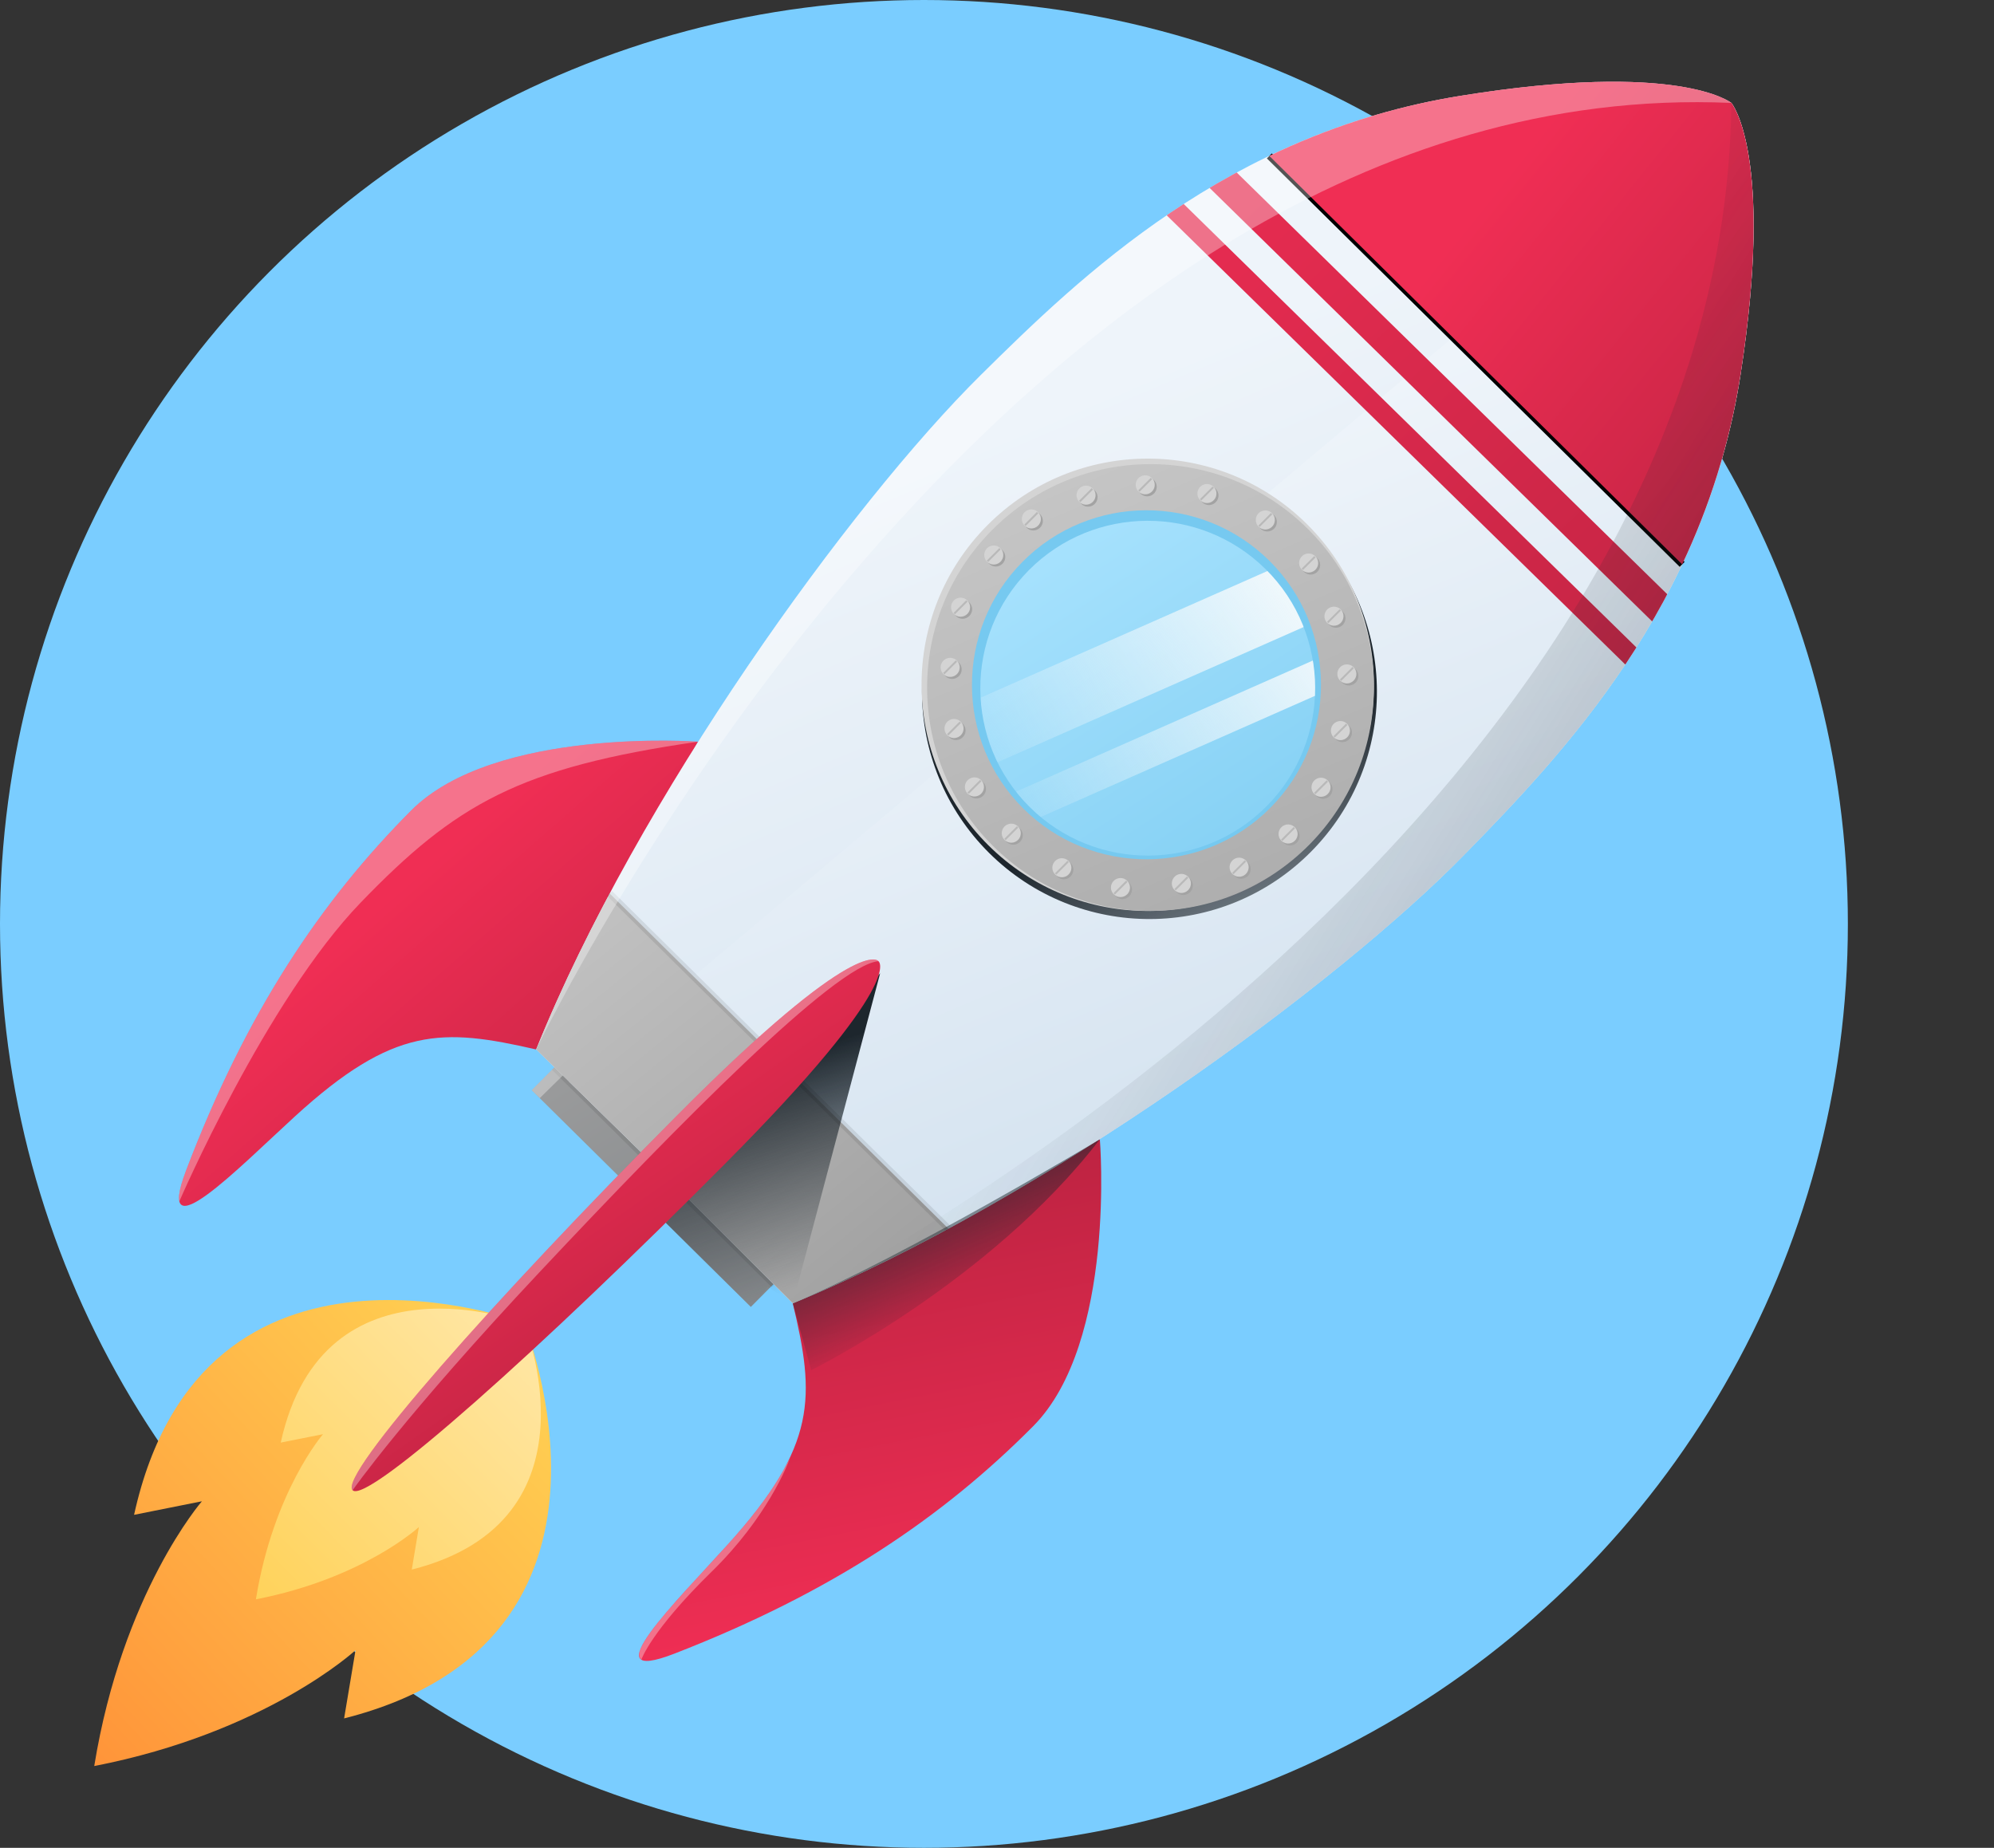 <?xml version="1.0" encoding="UTF-8"?>
<svg id="Layer_1" data-name="Layer 1" xmlns="http://www.w3.org/2000/svg" xmlns:xlink="http://www.w3.org/1999/xlink" viewBox="0 0 539.54 500">
  <rect x="0" y="0" width="539.54" height="500" fill="#333333" stroke="none"/>
  <defs>
    <style>
      .cls-1 {
        fill: #7acdff;
      }

      .cls-1, .cls-2, .cls-3, .cls-4, .cls-5, .cls-6, .cls-7, .cls-8, .cls-9, .cls-10, .cls-11, .cls-12, .cls-13, .cls-14, .cls-15, .cls-16, .cls-17, .cls-18, .cls-19, .cls-20, .cls-21, .cls-22, .cls-23, .cls-24, .cls-25, .cls-26, .cls-27 {
        stroke-width: 0px;
      }

      .cls-28 {
        clip-path: url(#clippath);
      }

      .cls-2, .cls-29, .cls-30 {
        fill: none;
      }

      .cls-3 {
        fill: #76c9f0;
      }

      .cls-4 {
        fill: url(#linear-gradient);
      }

      .cls-29 {
        opacity: .09;
      }

      .cls-29, .cls-30 {
        stroke: #000;
        stroke-miterlimit: 10;
        stroke-width: 1.89px;
      }

      .cls-29, .cls-18 {
        isolation: isolate;
      }

      .cls-5 {
        fill: #b9b9b9;
      }

      .cls-6 {
        fill: url(#linear-gradient-11);
      }

      .cls-7 {
        fill: url(#linear-gradient-12);
      }

      .cls-8 {
        fill: url(#linear-gradient-13);
      }

      .cls-9 {
        fill: url(#linear-gradient-10);
      }

      .cls-10 {
        fill: url(#linear-gradient-17);
      }

      .cls-11 {
        fill: url(#linear-gradient-16);
      }

      .cls-12 {
        fill: url(#linear-gradient-19);
      }

      .cls-13 {
        fill: url(#linear-gradient-15);
      }

      .cls-14 {
        fill: url(#linear-gradient-18);
      }

      .cls-15 {
        fill: url(#linear-gradient-14);
      }

      .cls-16 {
        fill: url(#linear-gradient-20);
      }

      .cls-31 {
        clip-path: url(#clippath-1);
      }

      .cls-32 {
        clip-path: url(#clippath-4);
      }

      .cls-33 {
        clip-path: url(#clippath-3);
      }

      .cls-34 {
        clip-path: url(#clippath-2);
      }

      .cls-17 {
        fill: #d4d4d4;
      }

      .cls-18 {
        fill: #fff;
        opacity: .33;
      }

      .cls-35 {
        opacity: .48;
      }

      .cls-19 {
        fill: url(#linear-gradient-4);
      }

      .cls-20 {
        fill: url(#linear-gradient-2);
      }

      .cls-21 {
        fill: url(#linear-gradient-3);
      }

      .cls-22 {
        fill: url(#linear-gradient-8);
      }

      .cls-23 {
        fill: url(#linear-gradient-9);
      }

      .cls-24 {
        fill: url(#linear-gradient-7);
      }

      .cls-25 {
        fill: url(#linear-gradient-5);
      }

      .cls-26 {
        fill: url(#linear-gradient-6);
      }

      .cls-27 {
        fill: #a3a3a3;
      }
    </style>
    <linearGradient id="linear-gradient" x1="-7.36" y1="-.71" x2="140.12" y2="138.2" gradientTransform="translate(0 502) scale(1 -1)" gradientUnits="userSpaceOnUse">
      <stop offset="0" stop-color="#ff8533"/>
      <stop offset="1" stop-color="#ffd052"/>
    </linearGradient>
    <linearGradient id="linear-gradient-2" x1="60.04" y1="62.23" x2="150.95" y2="151.66" gradientTransform="translate(0 502) scale(1 -1)" gradientUnits="userSpaceOnUse">
      <stop offset="0" stop-color="#ffd052"/>
      <stop offset="1" stop-color="#ffe9ae"/>
    </linearGradient>
    <linearGradient id="linear-gradient-3" x1="229.8" y1="107.25" x2="144.7" y2="246.36" gradientTransform="translate(0 502) scale(1 -1)" gradientUnits="userSpaceOnUse">
      <stop offset="0" stop-color="#767b7f"/>
      <stop offset="1" stop-color="#a3a3a3"/>
    </linearGradient>
    <linearGradient id="linear-gradient-4" x1="102.85" y1="257.06" x2="239.22" y2="101.21" gradientTransform="translate(0 502) scale(1 -1)" gradientUnits="userSpaceOnUse">
      <stop offset="0" stop-color="#f02e54"/>
      <stop offset="1" stop-color="#8f1931"/>
    </linearGradient>
    <linearGradient id="linear-gradient-5" x1="247.21" y1="63.62" x2="203.38" y2="284.47" gradientTransform="translate(0 502) scale(1 -1)" gradientUnits="userSpaceOnUse">
      <stop offset="0" stop-color="#f02e54"/>
      <stop offset="1" stop-color="#8f1931"/>
    </linearGradient>
    <linearGradient id="linear-gradient-6" x1="287.2" y1="392.77" x2="388.08" y2="154.5" gradientTransform="translate(0 502) scale(1 -1)" gradientUnits="userSpaceOnUse">
      <stop offset="0" stop-color="#eef4fa"/>
      <stop offset="1" stop-color="#cddeed"/>
    </linearGradient>
    <linearGradient id="linear-gradient-7" x1="300.97" y1="366.36" x2="386.56" y2="164.21" gradientTransform="translate(0 502) scale(1 -1)" gradientUnits="userSpaceOnUse">
      <stop offset="0" stop-color="#eef4fa"/>
      <stop offset="1" stop-color="#cddeed"/>
    </linearGradient>
    <linearGradient id="linear-gradient-8" x1="140.01" y1="268.85" x2="231.07" y2="156.5" gradientTransform="translate(0 502) scale(1 -1)" gradientUnits="userSpaceOnUse">
      <stop offset="0" stop-color="#c7c7c7"/>
      <stop offset="1" stop-color="#a3a3a3"/>
    </linearGradient>
    <linearGradient id="linear-gradient-9" x1="206.25" y1="213.82" x2="224.89" y2="156.36" gradientTransform="translate(0 502) scale(1 -1)" gradientUnits="userSpaceOnUse">
      <stop offset="0" stop-color="#1d262d"/>
      <stop offset="1" stop-color="#1d262d" stop-opacity="0"/>
    </linearGradient>
    <linearGradient id="linear-gradient-10" x1="407.7" y1="455.13" x2="595.98" y2="304.12" gradientTransform="translate(0 502) scale(1 -1)" gradientUnits="userSpaceOnUse">
      <stop offset="0" stop-color="#f02e54"/>
      <stop offset="1" stop-color="#8f1931"/>
    </linearGradient>
    <clipPath id="clippath">
      <path class="cls-2" d="M470.99,101.14c9.15-59.33-2.51-73.29-2.51-73.29,0,0-14.09-11.52-73.47-1.89-62.73,10.17-102.54,48.74-129.65,75.55-35.08,34.69-92.93,114.51-120.27,182.45l34.9,34.17,34.54,34.53c67.86-27.85,147.37-86.24,181.84-121.53,26.64-27.27,64.96-67.32,74.63-129.99Z"/>
    </clipPath>
    <linearGradient id="linear-gradient-11" x1="648.12" y1="127.84" x2="299.55" y2="489.27" gradientTransform="translate(0 502) scale(1 -1)" gradientUnits="userSpaceOnUse">
      <stop offset="0" stop-color="#8f1931"/>
      <stop offset="1" stop-color="#f02e54"/>
    </linearGradient>
    <clipPath id="clippath-1">
      <path class="cls-2" d="M470.99,101.14c9.15-59.33-2.51-73.29-2.51-73.29,0,0-14.09-11.52-73.47-1.89-62.73,10.17-102.54,48.74-129.65,75.55-35.08,34.69-92.93,114.51-120.27,182.45l34.9,34.17,34.54,34.53c67.86-27.85,147.37-86.24,181.84-121.53,26.64-27.27,64.96-67.32,74.63-129.99Z"/>
    </clipPath>
    <linearGradient id="linear-gradient-12" x1="637.52" y1="117.62" x2="288.95" y2="479.05" gradientTransform="translate(0 502) scale(1 -1)" gradientUnits="userSpaceOnUse">
      <stop offset="0" stop-color="#8f1931"/>
      <stop offset="1" stop-color="#f02e54"/>
    </linearGradient>
    <linearGradient id="linear-gradient-13" x1="137.58" y1="211.79" x2="244.33" y2="59.09" gradientTransform="translate(0 502) scale(1 -1)" gradientUnits="userSpaceOnUse">
      <stop offset="0" stop-color="#f02e54"/>
      <stop offset="1" stop-color="#8f1931"/>
    </linearGradient>
    <linearGradient id="linear-gradient-14" x1="322.83" y1="290.13" x2="361.38" y2="209.42" gradientTransform="translate(0 502) scale(1 -1)" gradientUnits="userSpaceOnUse">
      <stop offset="0" stop-color="#1d262d"/>
      <stop offset=".68" stop-color="#1d262d" stop-opacity=".32"/>
      <stop offset="1" stop-color="#1d262d" stop-opacity="0"/>
    </linearGradient>
    <linearGradient id="linear-gradient-15" x1="283.28" y1="381.54" x2="358.99" y2="204.41" gradientTransform="translate(0 502) scale(1 -1)" gradientUnits="userSpaceOnUse">
      <stop offset="0" stop-color="#c7c7c7"/>
      <stop offset="1" stop-color="#a3a3a3"/>
    </linearGradient>
    <linearGradient id="linear-gradient-16" x1="274.26" y1="371.26" x2="363.74" y2="234.51" gradientTransform="translate(0 502) scale(1 -1)" gradientUnits="userSpaceOnUse">
      <stop offset="0" stop-color="#ade5ff"/>
      <stop offset="1" stop-color="#76c9f0"/>
    </linearGradient>
    <clipPath id="clippath-2">
      <path class="cls-2" d="M278.64,218.4c-17.74-17.6-17.86-46.35-.27-64.1,17.6-17.74,46.35-17.86,64.1-.27,17.74,17.6,17.86,46.35.27,64.1-17.6,17.74-46.35,17.86-64.1.27Z"/>
    </clipPath>
    <linearGradient id="linear-gradient-17" x1="354.27" y1="353.46" x2="258.62" y2="290.12" gradientTransform="translate(0 502) scale(1 -1)" gradientUnits="userSpaceOnUse">
      <stop offset="0" stop-color="#f9fbfc"/>
      <stop offset="1" stop-color="#f9fbfc" stop-opacity="0"/>
    </linearGradient>
    <clipPath id="clippath-3">
      <path class="cls-2" d="M278.64,218.4c-17.74-17.6-17.86-46.35-.27-64.1,17.6-17.74,46.35-17.86,64.1-.27,17.74,17.6,17.86,46.35.27,64.1-17.6,17.74-46.35,17.86-64.1.27Z"/>
    </clipPath>
    <linearGradient id="linear-gradient-18" x1="366.53" y1="334.95" x2="270.88" y2="271.61" gradientTransform="translate(0 502) scale(1 -1)" gradientUnits="userSpaceOnUse">
      <stop offset="0" stop-color="#f9fbfc"/>
      <stop offset="1" stop-color="#f9fbfc" stop-opacity="0"/>
    </linearGradient>
    <clipPath id="clippath-4">
      <path class="cls-2" d="M470.99,101.14c9.15-59.33-2.51-73.29-2.51-73.29,0,0-14.09-11.52-73.47-1.89-62.73,10.17-102.54,48.74-129.65,75.55-27.99,27.68-70.47,84.08-100.39,140.27-7.58,14.23-14.35,28.45-19.88,42.19l34.9,34.17,34.54,34.53c67.86-27.85,147.37-86.24,181.84-121.53,26.64-27.27,64.96-67.32,74.63-129.99Z"/>
    </clipPath>
    <linearGradient id="linear-gradient-19" x1="539.16" y1="187.25" x2="332.85" y2="316.08" gradientTransform="translate(0 502) scale(1 -1)" gradientUnits="userSpaceOnUse">
      <stop offset="0" stop-color="#1d262d"/>
      <stop offset="1" stop-color="#1d262d" stop-opacity="0"/>
    </linearGradient>
    <linearGradient id="linear-gradient-20" x1="243.98" y1="195.12" x2="265.33" y2="147.29" gradientTransform="translate(0 502) scale(1 -1)" gradientUnits="userSpaceOnUse">
      <stop offset="0" stop-color="#1d262d"/>
      <stop offset="1" stop-color="#1d262d" stop-opacity="0"/>
    </linearGradient>
  </defs>
  <g id="OBJECTS">
    <circle class="cls-1" cx="250" cy="250" r="250"/>
    <g>
      <path class="cls-4" d="M141.75,357.95s-86.87-32.59-105.47,51.94l18.35-3.66s-21.51,24.73-29.13,71.64c46.65-9.08,70.7-31.35,70.7-31.35l-3.09,18.46c83.92-21.22,48.63-107.04,48.63-107.04Z"/>
      <path class="cls-20" d="M141.75,357.95s-54.19-20.33-65.79,32.4l11.45-2.28s-13.42,15.43-18.17,44.69c29.1-5.67,44.1-19.56,44.1-19.56l-1.92,11.51c52.34-13.23,30.34-66.76,30.34-66.76Z"/>
      <polygon class="cls-21" points="203.16 353.64 143.87 294.99 160.21 278.55 219.49 337.2 203.16 353.64"/>
      <path class="cls-19" d="M188.86,200.7s-55.06-4.07-77.65,18.65c-24.38,24.51-44.56,54.51-60.87,97.39-8.7,22.88,14.27-.77,29.51-14.7,26.68-24.38,39.83-23.89,65.22-18.07,0,0,13.69-28.02,43.78-83.27Z"/>
      <path class="cls-18" d="M188.86,200.7s-55.06-4.07-77.65,18.65c-24.38,24.51-44.56,54.51-60.87,97.39-1.63,4.29-2.15,6.94-1.81,8.33,0,0,23.44-54.31,49.11-80.89s42.79-36.51,91.22-43.48"/>
      <path class="cls-25" d="M297.6,308.28s4.54,54.9-18.04,77.63c-24.36,24.53-54.26,44.92-97.09,61.55-22.86,8.87.65-14.25,14.48-29.57,24.21-26.82,23.61-39.94,17.56-65.23,0,0,27.97-13.9,83.08-44.38Z"/>
      <path class="cls-26" d="M470.99,101.14c9.15-59.33-2.51-73.29-2.51-73.29,0,0-14.09-11.52-73.47-1.89-62.73,10.17-102.54,48.74-129.65,75.55-35.08,34.69-92.93,114.51-120.27,182.45l34.9,34.17,34.54,34.53c67.86-27.85,147.37-86.24,181.84-121.53,26.64-27.27,64.96-67.32,74.63-129.99Z"/>
      <path class="cls-24" d="M153.93,292.63l26.05,25.5,34.54,34.53c67.86-27.85,147.37-86.24,181.84-121.53,26.64-27.28,64.96-67.32,74.63-129.99,9.15-59.33-2.51-73.29-2.51-73.29"/>
      <line class="cls-29" x1="150.02" y1="288.8" x2="209.44" y2="347.59"/>
      <path class="cls-22" d="M145.08,283.96l34.9,34.17,34.54,34.53c13.72-5.63,27.91-12.52,42.11-20.2l-91.65-90.68c-7.58,14.23-14.37,28.45-19.89,42.18Z"/>
      <polygon class="cls-23" points="238.15 263.35 214.52 352.66 207.78 348.23 203.16 353.64 180.14 330.86 238.15 263.35"/>
      <line class="cls-30" x1="343.46" y1="42.19" x2="455.16" y2="152.71"/>
      <path class="cls-9" d="M468.48,27.85s-14.09-11.52-73.47-1.89c-19.24,3.12-36.32,8.92-51.55,16.23l111.7,110.52c7.19-15.25,12.86-32.34,15.83-51.57,9.15-59.33-2.51-73.29-2.51-73.29Z"/>
      <g>
        <g class="cls-28">
          <polygon class="cls-6" points="455.62 176.55 321.14 44.82 326.82 39.03 461.3 170.76 455.62 176.55"/>
        </g>
        <g class="cls-31">
          <polygon class="cls-7" points="447.37 187.25 312.89 55.52 316.67 51.66 451.15 183.39 447.37 187.25"/>
        </g>
      </g>
      <line class="cls-29" x1="164.96" y1="241.78" x2="256.63" y2="332.46"/>
      <path class="cls-8" d="M237.68,260.08s-5.12-7.92-54.57,41.84c-49.46,49.76-91.63,97.43-87.7,101.32,3.93,3.89,51.35-38.59,100.8-88.36,49.46-49.76,41.47-54.8,41.47-54.8Z"/>
      <path class="cls-18" d="M237.68,260.08s-5.12-7.92-54.57,41.84c-49.46,49.76-91.63,97.43-87.7,101.32,0,0,13.83-19.87,50.94-59.4,37.12-39.53,79.68-82.73,91.34-83.76Z"/>
      <g>
        <path class="cls-15" d="M354.72,230.48c23.94-24.14,23.77-63.1-.36-87.04-24.13-23.94-63.1-23.77-87.04.36-23.94,24.14-23.77,63.1.36,87.04,24.14,23.93,63.1,23.77,87.04-.36Z"/>
        <path class="cls-17" d="M354.01,228.39c23.8-24,23.64-62.75-.36-86.55-24-23.8-62.75-23.64-86.55.36-23.8,24-23.64,62.75.36,86.55,24,23.8,62.75,23.64,86.55-.36Z"/>
        <path class="cls-13" d="M354.23,228.61c23.51-23.71,23.35-61.98-.35-85.49-23.7-23.51-61.98-23.35-85.49.35-23.51,23.71-23.35,61.98.35,85.49,23.7,23.51,61.98,23.35,85.49-.35Z"/>
        <path class="cls-3" d="M276.95,218.84c-18.5-18.34-18.62-48.32-.28-66.81,18.34-18.5,48.32-18.62,66.81-.28s18.62,48.32.28,66.81c-18.34,18.5-48.32,18.62-66.81.28Z"/>
        <path class="cls-11" d="M278.64,218.4c-17.74-17.6-17.86-46.35-.27-64.1,17.6-17.74,46.35-17.86,64.1-.27,17.74,17.6,17.86,46.35.27,64.1-17.6,17.74-46.35,17.86-64.1.27Z"/>
        <g>
          <g class="cls-34">
            <polygon class="cls-10" points="352.33 150.37 251.85 194.74 259.06 211.05 359.53 166.67 352.33 150.37"/>
          </g>
          <g class="cls-33">
            <polygon class="cls-14" points="362.35 175.59 261.87 219.97 265.5 228.17 365.97 183.8 362.35 175.59"/>
          </g>
        </g>
        <g>
          <g>
            <path class="cls-27" d="M271.96,151.25c.29-1.4-.6-2.76-1.99-3.06-1.4-.29-2.76.6-3.06,1.99-.29,1.4.6,2.76,1.99,3.06,1.4.29,2.76-.6,3.06-1.99Z"/>
            <path class="cls-27" d="M262.99,165.39c.29-1.4-.6-2.76-1.99-3.06-1.4-.29-2.76.6-3.06,1.99-.29,1.4.6,2.76,1.99,3.06,1.39.29,2.76-.6,3.06-1.99Z"/>
            <path class="cls-27" d="M282.13,141.49c.29-1.4-.6-2.76-1.99-3.06-1.4-.29-2.76.6-3.06,1.99-.29,1.4.6,2.76,1.99,3.06,1.39.29,2.76-.6,3.06-1.99Z"/>
            <path class="cls-27" d="M260.67,196.01c-.91-1.1-2.54-1.24-3.64-.33s-1.24,2.54-.33,3.64,2.54,1.24,3.64.33c1.1-.91,1.24-2.54.33-3.64Z"/>
            <path class="cls-27" d="M266.19,211.82c-.91-1.1-2.54-1.24-3.64-.33s-1.24,2.54-.33,3.64,2.54,1.24,3.64.33c1.1-.91,1.24-2.54.33-3.64Z"/>
            <path class="cls-27" d="M259.62,179.47c-.91-1.1-2.54-1.24-3.64-.33s-1.24,2.54-.33,3.64,2.54,1.24,3.64.33c1.1-.91,1.24-2.54.33-3.64Z"/>
            <path class="cls-27" d="M287.78,232.76c-1.42.05-2.54,1.24-2.5,2.66s1.24,2.54,2.66,2.5,2.54-1.24,2.5-2.66c-.05-1.42-1.24-2.54-2.66-2.5Z"/>
            <path class="cls-27" d="M303.64,238.13c-1.42.05-2.54,1.24-2.5,2.66s1.24,2.54,2.66,2.5c1.42-.05,2.54-1.24,2.5-2.66s-1.24-2.54-2.66-2.5Z"/>
            <path class="cls-27" d="M274.09,223.41c-1.42.05-2.54,1.24-2.5,2.66s1.24,2.54,2.66,2.5,2.54-1.24,2.5-2.66c-.05-1.42-1.24-2.54-2.66-2.5Z"/>
            <path class="cls-27" d="M333.76,233.66c-.85,1.15-.61,2.76.54,3.61,1.15.85,2.76.61,3.61-.54.85-1.15.61-2.76-.54-3.61-1.15-.85-2.76-.61-3.61.54Z"/>
            <path class="cls-27" d="M347,224.67c-.85,1.15-.61,2.76.54,3.61,1.15.85,2.76.61,3.61-.54.85-1.15.61-2.76-.54-3.61-1.15-.85-2.76-.61-3.61.54Z"/>
            <path class="cls-27" d="M318.12,238.06c-.85,1.15-.61,2.76.54,3.61,1.15.85,2.76.61,3.61-.54.85-1.15.61-2.76-.54-3.61-1.15-.85-2.76-.61-3.61.54Z"/>
            <path class="cls-27" d="M360.74,198.85c.34,1.38,1.74,2.23,3.12,1.89,1.38-.34,2.23-1.74,1.89-3.13-.34-1.38-1.74-2.23-3.12-1.89-1.38.34-2.23,1.74-1.89,3.13Z"/>
            <path class="cls-27" d="M362.47,183.52c.34,1.38,1.74,2.23,3.12,1.89,1.38-.34,2.23-1.74,1.89-3.12-.34-1.38-1.74-2.23-3.12-1.89-1.38.34-2.23,1.74-1.89,3.12Z"/>
            <path class="cls-27" d="M355.48,214.18c.34,1.38,1.74,2.23,3.12,1.89,1.38-.34,2.23-1.74,1.89-3.13-.34-1.38-1.74-2.23-3.12-1.89-1.38.34-2.23,1.74-1.89,3.13Z"/>
            <path class="cls-27" d="M353.58,155.25c1.3.58,2.83,0,3.41-1.3.58-1.3,0-2.83-1.3-3.41-1.3-.58-2.83,0-3.41,1.3-.58,1.3,0,2.83,1.3,3.41Z"/>
            <path class="cls-27" d="M341.86,143.59c1.3.58,2.83,0,3.41-1.3.58-1.3,0-2.83-1.3-3.41-1.3-.58-2.83,0-3.41,1.3-.58,1.3,0,2.83,1.3,3.41Z"/>
            <path class="cls-27" d="M360.43,169.64c1.3.58,2.83,0,3.41-1.3.58-1.3,0-2.83-1.3-3.41-1.3-.58-2.83,0-3.41,1.3s0,2.83,1.3,3.41Z"/>
            <path class="cls-27" d="M311.61,134.01c1.26-.66,1.75-2.22,1.09-3.48-.66-1.26-2.22-1.75-3.48-1.09s-1.75,2.22-1.09,3.48c.66,1.26,2.22,1.75,3.48,1.09Z"/>
            <path class="cls-27" d="M295.6,136.81c1.26-.66,1.75-2.22,1.09-3.48-.66-1.26-2.22-1.75-3.48-1.09s-1.75,2.22-1.09,3.48c.66,1.26,2.22,1.75,3.48,1.09Z"/>
            <path class="cls-27" d="M328.32,136.37c1.26-.66,1.75-2.22,1.09-3.48-.66-1.26-2.22-1.75-3.48-1.09s-1.75,2.22-1.09,3.48c.66,1.26,2.22,1.75,3.48,1.09Z"/>
          </g>
          <g>
            <path class="cls-17" d="M271.42,150.71c.29-1.4-.6-2.76-1.99-3.06-1.4-.29-2.76.6-3.06,1.99-.29,1.4.6,2.76,1.99,3.06,1.4.29,2.76-.6,3.06-1.99Z"/>
            <path class="cls-17" d="M262.44,164.84c.29-1.4-.6-2.76-1.99-3.06-1.4-.29-2.76.6-3.06,1.99-.29,1.4.6,2.76,1.99,3.06,1.39.29,2.76-.6,3.06-1.99Z"/>
            <path class="cls-17" d="M281.59,140.95c.29-1.39-.6-2.76-1.99-3.06-1.4-.29-2.76.6-3.06,1.99-.29,1.4.6,2.76,1.99,3.06,1.39.29,2.76-.6,3.06-1.99Z"/>
            <path class="cls-17" d="M260.13,195.47c-.91-1.1-2.54-1.24-3.64-.33s-1.24,2.54-.33,3.64,2.54,1.24,3.64.33c1.1-.91,1.24-2.54.33-3.64Z"/>
            <path class="cls-17" d="M265.65,211.28c-.91-1.1-2.54-1.24-3.64-.33s-1.24,2.54-.33,3.64,2.54,1.24,3.64.33,1.24-2.54.33-3.64Z"/>
            <path class="cls-17" d="M259.08,178.93c-.91-1.1-2.54-1.24-3.64-.33s-1.24,2.54-.33,3.64,2.54,1.24,3.64.33c1.1-.91,1.24-2.54.33-3.64Z"/>
            <path class="cls-17" d="M287.24,232.22c-1.42.05-2.54,1.24-2.5,2.66.05,1.42,1.24,2.54,2.66,2.5s2.54-1.24,2.5-2.66c-.05-1.42-1.24-2.54-2.66-2.5Z"/>
            <path class="cls-17" d="M303.1,237.58c-1.42.05-2.54,1.24-2.5,2.66s1.24,2.54,2.66,2.5,2.54-1.24,2.5-2.66c-.05-1.42-1.24-2.54-2.66-2.5Z"/>
            <path class="cls-17" d="M273.55,222.87c-1.42.05-2.54,1.24-2.5,2.66s1.24,2.54,2.66,2.5,2.54-1.24,2.5-2.66c-.05-1.43-1.24-2.54-2.66-2.5Z"/>
            <path class="cls-17" d="M333.21,233.12c-.85,1.15-.61,2.76.54,3.61,1.15.85,2.76.61,3.61-.54.85-1.15.61-2.76-.54-3.61-1.15-.85-2.76-.61-3.61.54Z"/>
            <path class="cls-17" d="M346.46,224.13c-.85,1.15-.61,2.76.54,3.61,1.15.85,2.76.61,3.61-.54.85-1.15.61-2.76-.54-3.61-1.15-.85-2.76-.61-3.61.54Z"/>
            <path class="cls-17" d="M317.58,237.51c-.85,1.15-.61,2.76.54,3.61,1.15.85,2.76.61,3.61-.54.85-1.15.61-2.76-.54-3.61-1.14-.85-2.76-.61-3.61.54Z"/>
            <path class="cls-17" d="M360.19,198.31c.34,1.38,1.74,2.23,3.12,1.89,1.38-.34,2.23-1.74,1.89-3.13-.34-1.38-1.74-2.23-3.12-1.89-1.38.34-2.23,1.74-1.89,3.13Z"/>
            <path class="cls-17" d="M361.93,182.97c.34,1.38,1.74,2.23,3.12,1.89,1.38-.34,2.23-1.74,1.89-3.12-.34-1.38-1.74-2.23-3.12-1.89s-2.23,1.74-1.89,3.12Z"/>
            <path class="cls-17" d="M354.94,213.64c.34,1.38,1.74,2.23,3.12,1.89,1.38-.34,2.23-1.74,1.89-3.13-.34-1.38-1.74-2.23-3.12-1.89-1.38.34-2.23,1.74-1.89,3.13Z"/>
            <path class="cls-17" d="M353.04,154.7c1.3.58,2.83,0,3.41-1.3.58-1.3,0-2.83-1.3-3.41-1.3-.58-2.83,0-3.41,1.3-.58,1.3,0,2.83,1.3,3.41Z"/>
            <path class="cls-17" d="M341.32,143.05c1.3.58,2.83,0,3.41-1.3.58-1.3,0-2.83-1.3-3.41-1.3-.58-2.83,0-3.41,1.3-.58,1.3,0,2.83,1.3,3.41Z"/>
            <path class="cls-17" d="M359.89,169.09c1.3.58,2.83,0,3.41-1.3.58-1.3,0-2.83-1.3-3.41-1.3-.58-2.83,0-3.41,1.3-.58,1.3,0,2.83,1.3,3.41Z"/>
            <path class="cls-17" d="M311.07,133.47c1.26-.66,1.75-2.22,1.09-3.48-.66-1.26-2.22-1.75-3.48-1.09s-1.75,2.22-1.09,3.48c.66,1.26,2.22,1.75,3.48,1.09Z"/>
            <path class="cls-17" d="M295.06,136.27c1.26-.66,1.75-2.22,1.09-3.48-.66-1.26-2.22-1.75-3.48-1.09s-1.75,2.22-1.09,3.48c.66,1.26,2.22,1.75,3.48,1.09Z"/>
            <path class="cls-17" d="M327.77,135.83c1.26-.66,1.75-2.22,1.09-3.48-.66-1.26-2.22-1.75-3.48-1.09s-1.75,2.22-1.09,3.48c.66,1.26,2.22,1.75,3.48,1.09Z"/>
          </g>
          <g>
            <rect class="cls-5" x="266.48" y="149.92" width="4.82" height=".52" transform="translate(-27.44 234.12) rotate(-45)"/>
            <rect class="cls-5" x="257.5" y="164.06" width="4.82" height=".52" transform="translate(-40.06 231.91) rotate(-45)"/>
            <rect class="cls-5" x="276.65" y="140.16" width="4.82" height=".52" transform="translate(-17.56 238.45) rotate(-45)"/>
            <rect class="cls-5" x="255.73" y="196.87" width="4.82" height=".52" transform="translate(-63.78 240.27) rotate(-45)"/>
            <rect class="cls-5" x="261.25" y="212.66" width="4.82" height=".52" transform="translate(-73.33 248.8) rotate(-45)"/>
            <rect class="cls-5" x="254.68" y="180.32" width="4.82" height=".52" transform="translate(-52.39 234.68) rotate(-45)"/>
            <rect class="cls-5" x="284.91" y="234.54" width="4.82" height=".52" transform="translate(-81.87 271.93) rotate(-45)"/>
            <rect class="cls-5" x="300.77" y="239.91" width="4.82" height=".52" transform="translate(-81.02 284.72) rotate(-45)"/>
            <rect class="cls-5" x="271.22" y="225.19" width="4.82" height=".52" transform="translate(-79.27 259.52) rotate(-45)"/>
            <rect class="cls-5" x="332.87" y="234.4" width="4.82" height=".52" transform="translate(-67.72 305.81) rotate(-45)"/>
            <rect class="cls-5" x="346.11" y="225.4" width="4.82" height=".52" transform="translate(-57.48 312.54) rotate(-45)"/>
            <rect class="cls-5" x="317.24" y="238.79" width="4.82" height=".52" transform="translate(-75.41 296.04) rotate(-45)"/>
            <rect class="cls-5" x="360.29" y="197.43" width="4.82" height=".52" transform="translate(-33.56 314.37) rotate(-45)"/>
            <rect class="cls-5" x="362.02" y="182.1" width="4.82" height=".52" transform="translate(-22.21 311.1) rotate(-45)"/>
            <rect class="cls-5" x="355.03" y="212.77" width="4.82" height=".52" transform="translate(-45.94 315.14) rotate(-45)"/>
            <rect class="cls-5" x="351.68" y="152.09" width="4.82" height=".52" transform="translate(-4.02 295) rotate(-45)"/>
            <rect class="cls-5" x="339.96" y="140.44" width="4.82" height=".52" transform="translate(.79 283.3) rotate(-45)"/>
            <rect class="cls-5" x="358.53" y="166.48" width="4.82" height=".52" transform="translate(-12.18 304.06) rotate(-45)"/>
            <rect class="cls-5" x="307.46" y="130.92" width="4.82" height=".52" transform="translate(-2 257.53) rotate(-45)"/>
            <rect class="cls-5" x="291.45" y="133.72" width="4.82" height=".52" transform="translate(-8.67 247.03) rotate(-45)"/>
            <rect class="cls-5" x="324.17" y="133.28" width="4.82" height=".52" transform="translate(1.22 270.04) rotate(-45)"/>
          </g>
        </g>
      </g>
      <path class="cls-18" d="M468.48,27.85s-14.09-11.52-73.47-1.89c-62.73,10.17-102.54,48.74-129.65,75.55-35.08,34.69-92.93,114.51-120.27,182.45h0S271.3,19.18,468.48,27.85Z"/>
      <polygon class="cls-18" points="152.31 290.99 146.06 297.13 143.87 294.99 150.02 288.8 152.31 290.99"/>
      <g class="cls-35">
        <g class="cls-32">
          <path class="cls-12" d="M214.52,352.66S466.33,225.04,468.48,27.85l71.06,31.19-235.18,362.16s-47.41-17.8-89.84-68.54Z"/>
        </g>
      </g>
      <path class="cls-16" d="M214.52,352.66l4.97,18.09s48.43-23.87,78.11-62.47h0s-53.6,32.15-83.08,44.38Z"/>
      <path class="cls-18" d="M192.58,425.26c14.89-14.58,20.47-28.67,21.45-31.36-.22.57-.73,1.68-1.82,3.51-3.32,6.1-8.24,12.71-15.25,20.48-8.94,9.9-21.9,23.05-23.8,28.72-.35,1.21-.18,1.98.37,2.47,0,0,0,0,.01,0,0-.03,2.53-7.66,19.04-23.83Z"/>
    </g>
  </g>
</svg>